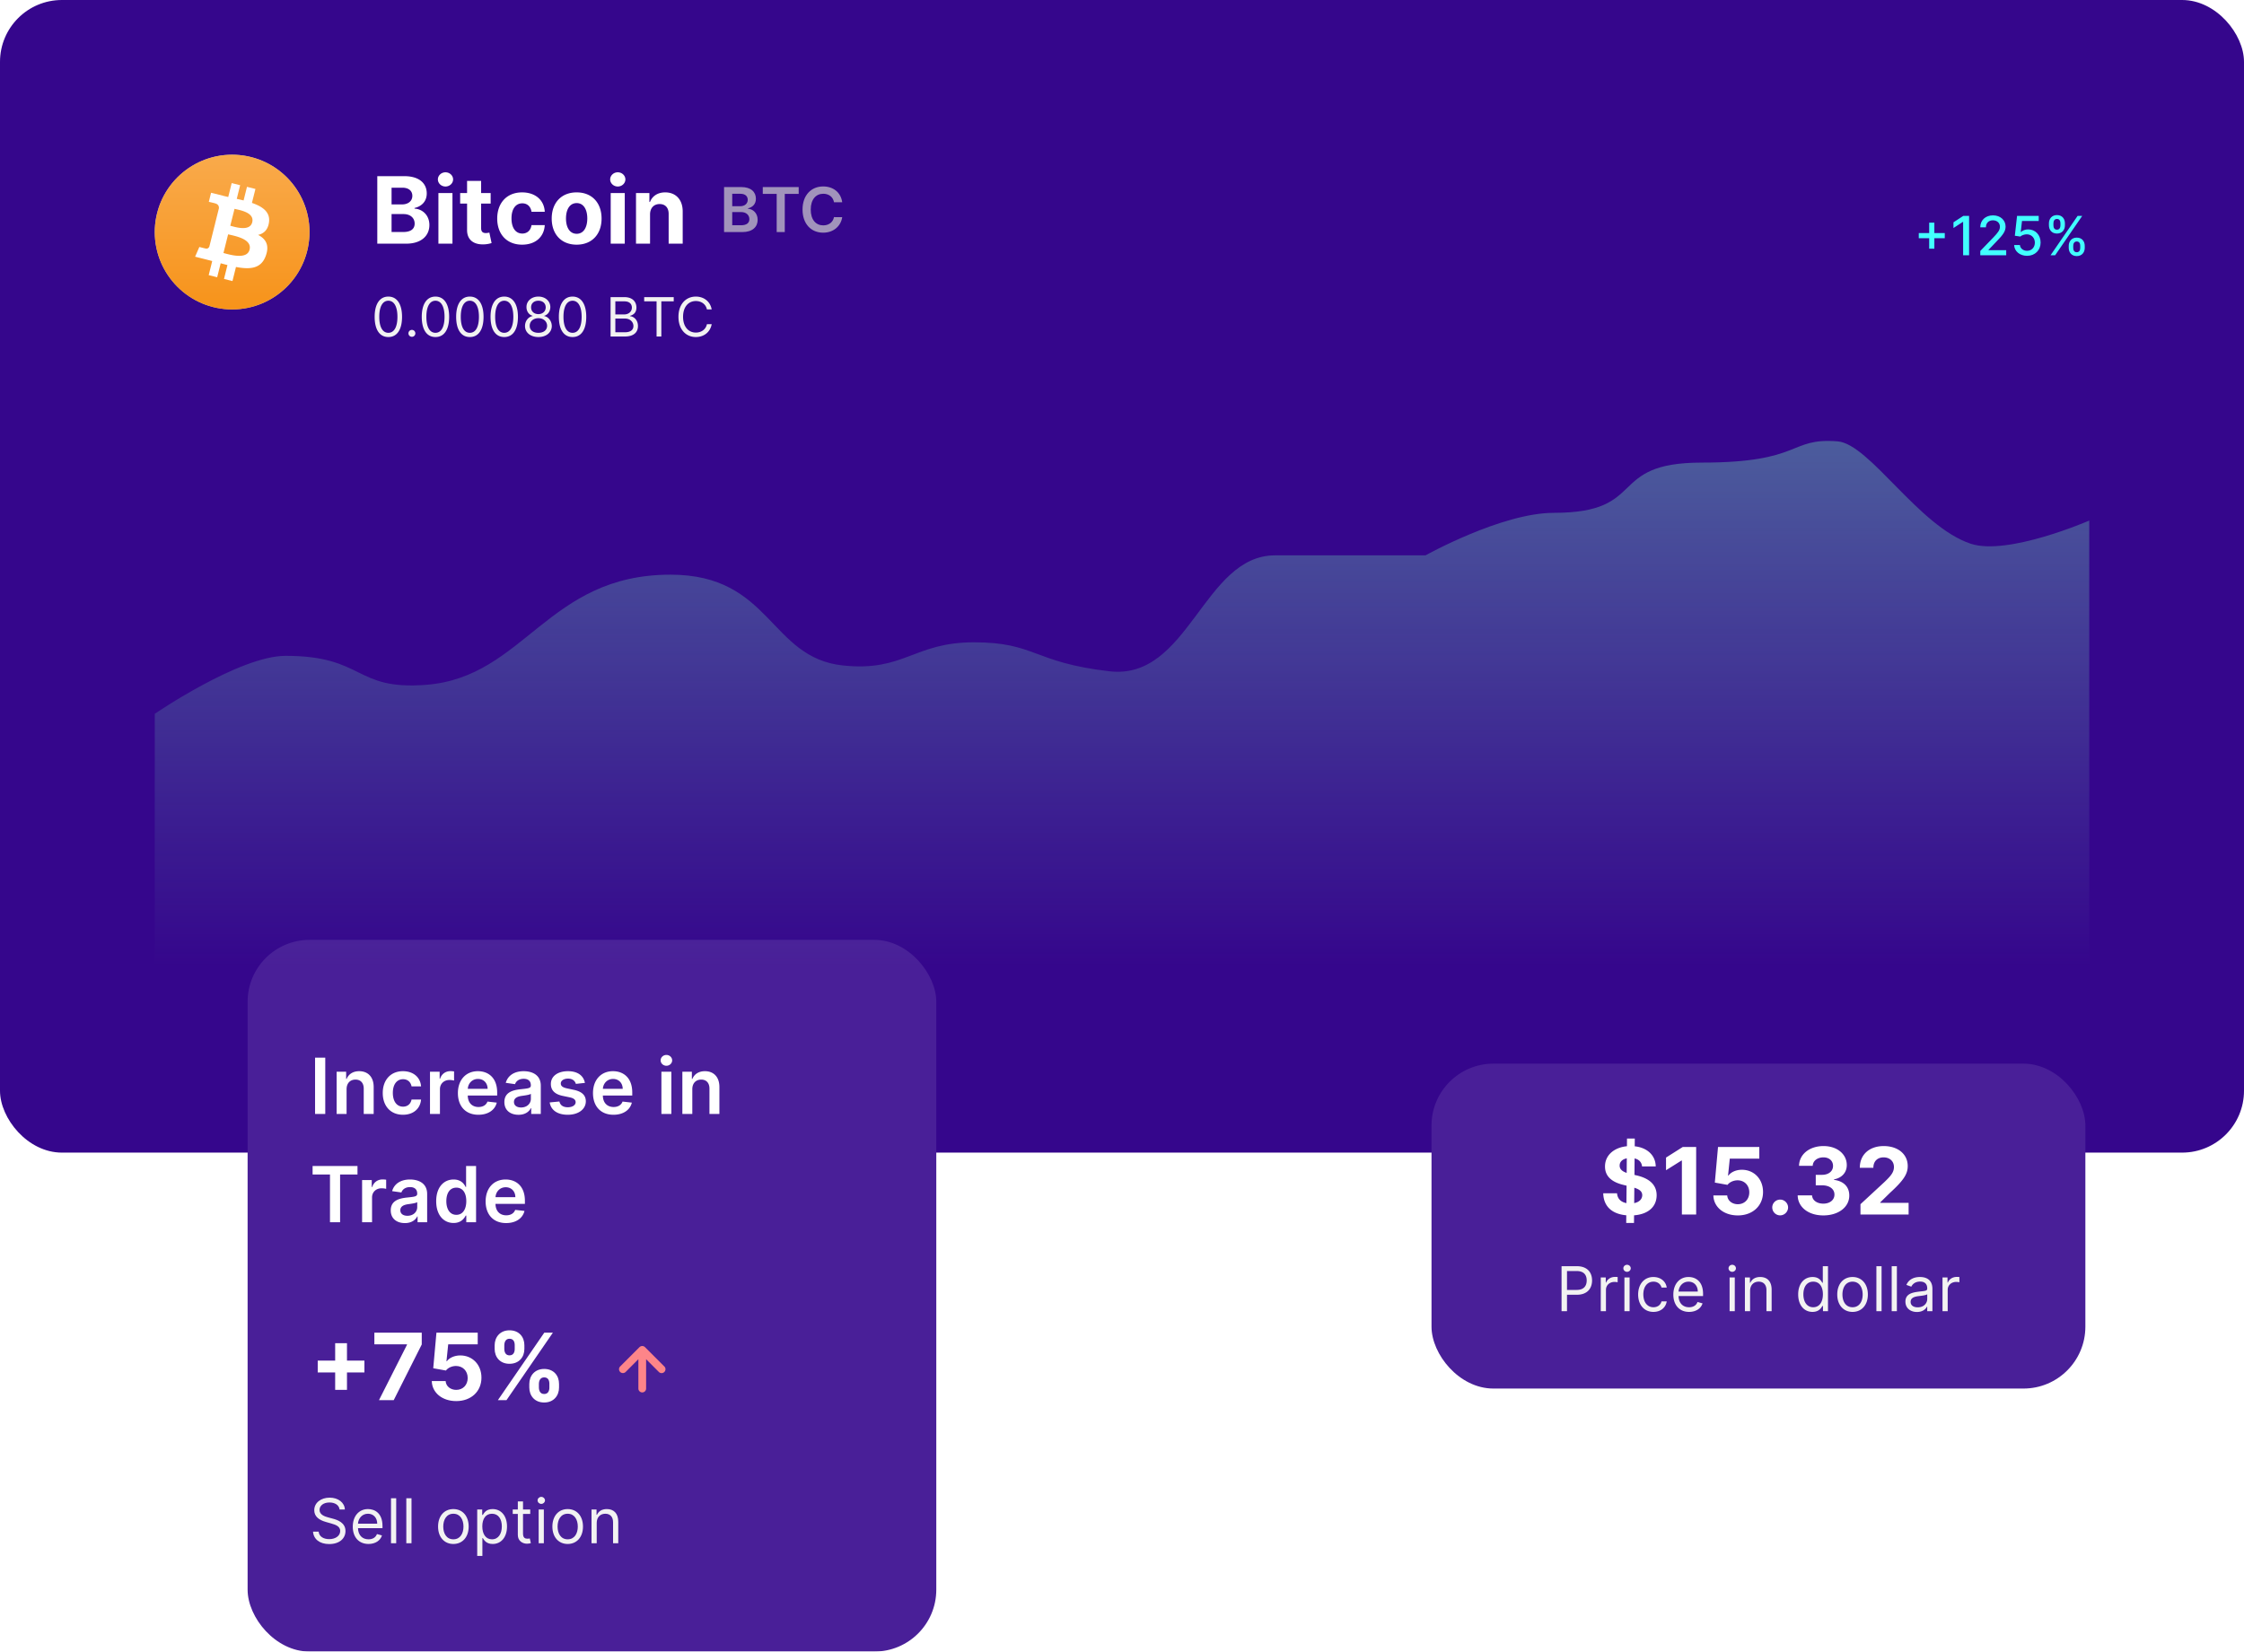 <svg width="580" height="427" fill="none" xmlns="http://www.w3.org/2000/svg"><rect width="580" height="298" rx="16" fill="#35068C"/><path d="M498.629 64.29h1.338v-2.695h2.694v-1.337h-2.694v-2.69h-1.338v2.69h-2.689v1.337h2.689v2.695zm10.315-8.472h-1.497l-2.54 1.66v1.472l2.436-1.59h.06V66h1.541V55.818zM511.838 66h6.702v-1.317h-4.584v-.075l2.023-2.118c1.865-1.884 2.397-2.784 2.397-3.922 0-1.636-1.333-2.889-3.252-2.889-1.904 0-3.296 1.233-3.296 3.092h1.467c-.005-1.093.701-1.81 1.799-1.81 1.035 0 1.82.637 1.82 1.651 0 .9-.537 1.546-1.631 2.705l-3.445 3.57V66zm12.087.14c2.048 0 3.51-1.448 3.505-3.431.005-1.969-1.367-3.4-3.222-3.4-.755 0-1.456.288-1.854.675h-.06l.323-2.848h4.321v-1.318h-5.598l-.572 5.13 1.407.21c.383-.343 1.069-.577 1.685-.577 1.208.01 2.083.915 2.083 2.158 0 1.223-.85 2.108-2.018 2.108-.985 0-1.765-.627-1.845-1.502h-1.491c.06 1.62 1.466 2.794 3.336 2.794zm10.775-2.05c.005 1.15.726 2.119 2.073 2.119 1.333 0 2.064-.97 2.064-2.118v-.537c0-1.153-.711-2.118-2.064-2.118-1.327 0-2.068.97-2.073 2.118v.537zm-5.12-5.826c0 1.149.725 2.118 2.073 2.118 1.327 0 2.063-.964 2.058-2.118v-.537c.005-1.153-.711-2.118-2.058-2.118-1.323 0-2.073.965-2.073 2.118v.537zm.417 7.736h1.188l7-10.182h-1.188l-7 10.182zm5.862-2.446c.005-.572.253-1.124.914-1.124.687 0 .9.552.9 1.124v.537c0 .572-.233 1.124-.9 1.124-.676 0-.909-.557-.914-1.124v-.537zm-5.116-5.827c0-.566.248-1.123.91-1.123.686 0 .9.552.9 1.123v.537c0 .572-.234 1.124-.9 1.124-.676 0-.91-.552-.91-1.124v-.537z" fill="#42FFFF"/><path d="M100.375 87.14c2.247 0 3.54-1.905 3.54-5.23 0-3.302-1.313-5.231-3.54-5.231-2.227 0-3.54 1.929-3.54 5.23 0 3.326 1.293 5.23 3.54 5.23zm0-1.094c-1.481 0-2.347-1.487-2.347-4.137 0-2.645.875-4.156 2.347-4.156s2.347 1.511 2.347 4.156c0 2.65-.865 4.136-2.347 4.136zm6.089 1.033a.897.897 0 00.894-.894.897.897 0 00-.894-.895.897.897 0 00-.895.895c0 .492.402.894.895.894zm6.086.06c2.247 0 3.539-1.904 3.539-5.23 0-3.301-1.312-5.23-3.539-5.23-2.228 0-3.54 1.929-3.54 5.23 0 3.326 1.292 5.23 3.54 5.23zm0-1.093c-1.482 0-2.347-1.487-2.347-4.137 0-2.645.875-4.156 2.347-4.156 1.471 0 2.346 1.511 2.346 4.156 0 2.65-.865 4.136-2.346 4.136zm8.89 1.093c2.247 0 3.539-1.904 3.539-5.23 0-3.301-1.312-5.23-3.539-5.23-2.228 0-3.54 1.929-3.54 5.23 0 3.326 1.292 5.23 3.54 5.23zm0-1.093c-1.482 0-2.347-1.487-2.347-4.137 0-2.645.875-4.156 2.347-4.156 1.471 0 2.346 1.511 2.346 4.156 0 2.65-.865 4.136-2.346 4.136zm8.89 1.093c2.247 0 3.539-1.904 3.539-5.23 0-3.301-1.312-5.23-3.539-5.23-2.228 0-3.54 1.929-3.54 5.23 0 3.326 1.292 5.23 3.54 5.23zm0-1.093c-1.482 0-2.347-1.487-2.347-4.137 0-2.645.875-4.156 2.347-4.156 1.471 0 2.346 1.511 2.346 4.156 0 2.65-.865 4.136-2.346 4.136zm8.83 1.093c2.033 0 3.45-1.188 3.46-2.843-.01-1.288-.87-2.382-1.969-2.586v-.06c.955-.248 1.581-1.183 1.591-2.267-.01-1.55-1.312-2.704-3.082-2.704-1.79 0-3.092 1.153-3.083 2.704-.009 1.084.617 2.019 1.591 2.268v.06c-1.118.203-1.978 1.297-1.968 2.585-.01 1.655 1.407 2.843 3.46 2.843zm0-1.093c-1.397 0-2.257-.717-2.247-1.81-.01-1.149.939-1.969 2.247-1.969 1.288 0 2.237.82 2.247 1.969-.01 1.093-.87 1.81-2.247 1.81zm0-4.833c-1.114 0-1.899-.696-1.889-1.75-.01-1.034.745-1.71 1.889-1.71 1.123 0 1.879.676 1.889 1.71-.01 1.054-.795 1.75-1.889 1.75zm8.826 5.926c2.248 0 3.54-1.904 3.54-5.23 0-3.301-1.312-5.23-3.54-5.23-2.227 0-3.539 1.929-3.539 5.23 0 3.326 1.292 5.23 3.539 5.23zm0-1.093c-1.481 0-2.346-1.487-2.346-4.137 0-2.645.875-4.156 2.346-4.156 1.472 0 2.347 1.511 2.347 4.156 0 2.65-.865 4.136-2.347 4.136zm9.826.954h3.679c2.406 0 3.4-1.173 3.4-2.704 0-1.611-1.113-2.486-2.048-2.546v-.1c.875-.238 1.651-.815 1.651-2.127 0-1.492-.995-2.705-3.122-2.705h-3.56V87zm1.233-1.094v-3.54h2.506c1.332 0 2.167.895 2.167 1.93 0 .894-.616 1.61-2.227 1.61h-2.446zm0-4.613v-3.381h2.327c1.352 0 1.948.716 1.948 1.61 0 1.075-.875 1.77-1.988 1.77h-2.287zm7.456-3.381h3.201V87h1.233v-9.088h3.202v-1.094h-7.636v1.094zM183.949 80c-.378-2.088-2.048-3.321-4.096-3.321-2.606 0-4.495 2.008-4.495 5.23 0 3.222 1.889 5.23 4.495 5.23 2.048 0 3.718-1.233 4.096-3.32h-1.233c-.298 1.411-1.511 2.167-2.863 2.167-1.85 0-3.302-1.432-3.302-4.077s1.452-4.077 3.302-4.077c1.352 0 2.565.756 2.863 2.168h1.233z" fill="#F2F2F2"/><path d="M97.517 63h7.457c3.921 0 6.009-2.045 6.009-4.824 0-2.582-1.849-4.142-3.835-4.236v-.17c1.815-.41 3.153-1.696 3.153-3.75 0-2.617-1.943-4.475-5.795-4.475h-6.989V63zm3.69-3.017v-4.636h3.094c1.773 0 2.872 1.022 2.872 2.463 0 1.312-.895 2.173-2.957 2.173h-3.009zm0-7.134v-4.32h2.804c1.637 0 2.566.843 2.566 2.104 0 1.381-1.125 2.216-2.634 2.216h-2.736zM113.316 63h3.631V49.91h-3.631V63zm1.824-14.778c1.082 0 1.969-.827 1.969-1.841 0-1.006-.887-1.833-1.969-1.833-1.074 0-1.96.827-1.96 1.833 0 1.014.886 1.84 1.96 1.84zm11.678 1.687h-2.463v-3.136h-3.631v3.136h-1.789v2.727h1.789v6.819c-.017 2.565 1.731 3.835 4.364 3.724a7.066 7.066 0 001.969-.34l-.571-2.703c-.179.034-.563.12-.904.12-.724 0-1.227-.273-1.227-1.279v-6.34h2.463v-2.728zm8.139 13.347c3.486 0 5.677-2.046 5.847-5.054h-3.426c-.213 1.397-1.134 2.181-2.378 2.181-1.696 0-2.795-1.423-2.795-3.928 0-2.472 1.107-3.887 2.795-3.887 1.33 0 2.182.878 2.378 2.182h3.426c-.153-3.026-2.446-5.011-5.864-5.011-3.971 0-6.426 2.753-6.426 6.767 0 3.98 2.412 6.75 6.443 6.75zm14.086 0c3.972 0 6.444-2.72 6.444-6.75 0-4.057-2.472-6.767-6.444-6.767-3.971 0-6.443 2.71-6.443 6.767 0 4.03 2.472 6.75 6.443 6.75zm.017-2.813c-1.832 0-2.77-1.679-2.77-3.963s.938-3.971 2.77-3.971c1.799 0 2.736 1.687 2.736 3.971s-.937 3.963-2.736 3.963zM157.847 63h3.631V49.91h-3.631V63zm1.824-14.778c1.083 0 1.969-.827 1.969-1.841 0-1.006-.886-1.833-1.969-1.833-1.074 0-1.96.827-1.96 1.833 0 1.014.886 1.84 1.96 1.84zm8.346 7.21c.009-1.688 1.014-2.676 2.48-2.676 1.458 0 2.335.954 2.327 2.556V63h3.631v-8.335c0-3.051-1.79-4.926-4.517-4.926-1.944 0-3.35.954-3.938 2.48h-.153v-2.31h-3.461V63h3.631v-7.568z" fill="#fff"/><path opacity=".7" d="M187.148 60h4.71c2.665 0 3.972-1.358 3.972-3.17 0-1.762-1.25-2.796-2.489-2.858v-.114c1.136-.267 2.034-1.063 2.034-2.477 0-1.733-1.25-3.017-3.773-3.017h-4.454V60zm2.108-1.761v-3.41h2.324c1.301 0 2.108.796 2.108 1.836 0 .926-.637 1.574-2.165 1.574h-2.267zm0-4.926v-3.21h2.13c1.239 0 1.881.653 1.881 1.55 0 1.023-.829 1.66-1.926 1.66h-2.085zm7.896-3.182h3.597V60h2.09v-9.87h3.597v-1.766h-9.284v1.767zm20.534 2.159c-.358-2.585-2.347-4.085-4.926-4.085-3.04 0-5.33 2.215-5.33 5.977 0 3.755 2.262 5.977 5.33 5.977 2.767 0 4.602-1.79 4.926-4.011l-2.125-.012c-.267 1.364-1.381 2.131-2.773 2.131-1.886 0-3.238-1.415-3.238-4.085 0-2.625 1.341-4.085 3.244-4.085 1.415 0 2.523.8 2.767 2.193h2.125z" fill="#CFCFCF"/><circle cx="60" cy="60" r="20" fill="#C4C4C4"/><g clip-path="url(#clip0)"><path d="M79.402 64.837C76.73 75.557 65.869 82.073 55.164 79.4c-10.72-2.672-17.237-13.533-14.565-24.237 2.673-10.72 13.518-17.237 24.238-14.565 10.705 2.657 17.237 13.518 14.565 24.238z" fill="url(#paint0_linear)"/><path d="M69.522 57.508c.39-2.656-1.625-4.094-4.406-5.047l.906-3.61-2.187-.546-.875 3.516a58.509 58.509 0 00-1.766-.407l.875-3.531-2.187-.547-.891 3.594a97.99 97.99 0 01-1.406-.328v-.016l-3.032-.75-.578 2.344s1.625.375 1.594.39c.89.22 1.047.813 1.016 1.282l-1.032 4.11c.063.015.141.03.235.077a1.266 1.266 0 01-.234-.062l-1.438 5.75c-.11.265-.39.672-1 .515.016.032-1.594-.39-1.594-.39l-1.093 2.515 2.859.72c.531.14 1.047.265 1.562.405l-.906 3.641 2.188.547.906-3.61c.594.157 1.187.313 1.75.454l-.89 3.593 2.187.547.906-3.64c3.75.703 6.563.421 7.734-2.97.954-2.718-.046-4.296-2.015-5.327 1.453-.328 2.531-1.281 2.812-3.219zm-5.015 7.031c-.672 2.719-5.266 1.25-6.75.875l1.203-4.828c1.484.375 6.265 1.11 5.547 3.953zm.687-7.078c-.625 2.485-4.437 1.219-5.672.906l1.094-4.375c1.234.313 5.219.891 4.578 3.47z" fill="#fff"/></g><g filter="url(#filter0_b)"><rect x="64" y="243" width="178" height="184" rx="16" fill="#491F98"/></g><path d="M84.07 273.455h-2.635V288h2.635v-14.545zm5.51 8.153c0-1.577.952-2.486 2.309-2.486 1.328 0 2.123.874 2.123 2.33V288h2.571v-6.946c.007-2.614-1.484-4.105-3.736-4.105-1.633 0-2.755.781-3.252 1.996h-.128v-1.854h-2.458V288h2.571v-6.392zm14.575 6.605c2.742 0 4.489-1.626 4.674-3.942h-2.458c-.22 1.172-1.065 1.847-2.194 1.847-1.605 0-2.642-1.342-2.642-3.573 0-2.201 1.058-3.522 2.642-3.522 1.235 0 1.995.795 2.194 1.846h2.458c-.178-2.365-2.025-3.92-4.688-3.92-3.196 0-5.213 2.308-5.213 5.639 0 3.303 1.967 5.625 5.227 5.625zm6.985-.213h2.571v-6.413c0-1.385 1.044-2.365 2.457-2.365.433 0 .973.078 1.193.149v-2.365a6.116 6.116 0 00-.923-.071c-1.25 0-2.294.71-2.692 1.974h-.113v-1.818h-2.493V288zm12.51.213c2.542 0 4.29-1.243 4.744-3.139l-2.4-.27c-.348.923-1.201 1.406-2.309 1.406-1.662 0-2.762-1.094-2.784-2.961h7.6v-.789c0-3.828-2.301-5.511-4.986-5.511-3.125 0-5.164 2.294-5.164 5.66 0 3.424 2.01 5.604 5.299 5.604zm-2.742-6.697c.078-1.392 1.108-2.564 2.642-2.564 1.478 0 2.472 1.079 2.486 2.564h-5.128zm13.107 6.704c1.712 0 2.734-.802 3.203-1.719h.085V288h2.472v-7.301c0-2.884-2.351-3.75-4.432-3.75-2.294 0-4.055 1.023-4.624 3.011l2.401.341c.256-.746.98-1.385 2.237-1.385 1.193 0 1.847.611 1.847 1.683v.043c0 .739-.774.774-2.699.98-2.117.227-4.141.86-4.141 3.317 0 2.145 1.57 3.281 3.651 3.281zm.668-1.889c-1.073 0-1.84-.49-1.84-1.435 0-.987.859-1.399 2.01-1.562.675-.093 2.024-.263 2.358-.533v1.286c0 1.214-.98 2.244-2.528 2.244zm16.499-6.357c-.355-1.846-1.832-3.025-4.389-3.025-2.628 0-4.418 1.292-4.41 3.31-.008 1.59.973 2.642 3.068 3.075l1.861.39c1.001.221 1.47.625 1.47 1.243 0 .746-.81 1.307-2.032 1.307-1.179 0-1.946-.511-2.166-1.491l-2.507.241c.32 2.003 2.003 3.189 4.681 3.189 2.727 0 4.652-1.413 4.659-3.48-.007-1.555-1.009-2.507-3.069-2.955l-1.86-.397c-1.108-.249-1.549-.632-1.542-1.265-.007-.738.81-1.25 1.883-1.25 1.186 0 1.811.647 2.009 1.364l2.344-.256zm7.384 8.239c2.543 0 4.29-1.243 4.745-3.139l-2.401-.27c-.348.923-1.2 1.406-2.308 1.406-1.662 0-2.763-1.094-2.784-2.961h7.599v-.789c0-3.828-2.301-5.511-4.986-5.511-3.125 0-5.163 2.294-5.163 5.66 0 3.424 2.01 5.604 5.298 5.604zm-2.741-6.697c.078-1.392 1.108-2.564 2.642-2.564 1.477 0 2.471 1.079 2.486 2.564h-5.128zM170.953 288h2.571v-10.909h-2.571V288zm1.293-12.457c.816 0 1.484-.625 1.484-1.392 0-.775-.668-1.4-1.484-1.4-.824 0-1.492.625-1.492 1.4 0 .767.668 1.392 1.492 1.392zm6.693 6.065c0-1.577.952-2.486 2.308-2.486 1.328 0 2.124.874 2.124 2.33V288h2.571v-6.946c.007-2.614-1.485-4.105-3.736-4.105-1.634 0-2.756.781-3.253 1.996h-.128v-1.854h-2.457V288h2.571v-6.392zm-98.143 22.055h4.495V316h2.614v-12.337H92.4v-2.208H80.796v2.208zM93.59 316h2.571v-6.413c0-1.385 1.044-2.365 2.458-2.365.433 0 .973.078 1.193.149v-2.365a6.122 6.122 0 00-.923-.071c-1.25 0-2.294.71-2.692 1.974h-.114v-1.818H93.59V316zm11.054.22c1.712 0 2.735-.802 3.204-1.719h.085V316h2.471v-7.301c0-2.884-2.351-3.75-4.431-3.75-2.295 0-4.056 1.023-4.624 3.011l2.4.341c.256-.746.981-1.385 2.238-1.385 1.193 0 1.846.611 1.846 1.683v.043c0 .739-.774.774-2.699.98-2.116.227-4.14.86-4.14 3.317 0 2.145 1.569 3.281 3.65 3.281zm.668-1.889c-1.072 0-1.839-.49-1.839-1.435 0-.987.859-1.399 2.009-1.562.675-.093 2.025-.263 2.358-.533v1.286c0 1.214-.98 2.244-2.528 2.244zm11.926 1.861c1.875 0 2.72-1.115 3.125-1.911h.156V316h2.529v-14.545h-2.579v5.44h-.106c-.391-.788-1.193-1.946-3.118-1.946-2.521 0-4.503 1.974-4.503 5.611 0 3.593 1.925 5.632 4.496 5.632zm.717-2.11c-1.697 0-2.592-1.491-2.592-3.537 0-2.031.881-3.487 2.592-3.487 1.655 0 2.564 1.371 2.564 3.487 0 2.117-.923 3.537-2.564 3.537zm12.862 2.131c2.542 0 4.29-1.243 4.744-3.139l-2.4-.27c-.349.923-1.201 1.406-2.309 1.406-1.662 0-2.763-1.094-2.784-2.961h7.6v-.789c0-3.828-2.302-5.511-4.986-5.511-3.125 0-5.164 2.294-5.164 5.66 0 3.424 2.01 5.604 5.299 5.604zm-2.742-6.697c.078-1.392 1.108-2.564 2.642-2.564 1.478 0 2.472 1.079 2.486 2.564h-5.128z" fill="#fff"/><path d="M87.773 390.273h1.363c-.062-1.756-1.681-3.068-3.931-3.068-2.228 0-3.978 1.295-3.978 3.25 0 1.568 1.137 2.5 2.955 3.022l1.432.409c1.227.341 2.318.773 2.318 1.932 0 1.273-1.228 2.114-2.841 2.114-1.386 0-2.614-.614-2.727-1.932h-1.455c.136 1.909 1.682 3.205 4.182 3.205 2.682 0 4.205-1.478 4.205-3.364 0-2.182-2.069-2.886-3.273-3.205l-1.182-.318c-.864-.227-2.25-.682-2.25-1.932 0-1.113 1.023-1.931 2.568-1.931 1.41 0 2.477.67 2.614 1.818zm7.477 8.909c1.772 0 3.068-.887 3.477-2.205l-1.296-.363c-.34.909-1.13 1.363-2.181 1.363-1.574 0-2.66-1.017-2.722-2.886h6.335v-.568c0-3.25-1.932-4.364-3.75-4.364-2.364 0-3.932 1.864-3.932 4.546 0 2.681 1.546 4.477 4.069 4.477zm-2.722-5.25c.09-1.358 1.051-2.568 2.585-2.568 1.455 0 2.386 1.091 2.386 2.568h-4.971zm9.876-6.568h-1.341V399h1.341v-11.636zm3.957 0h-1.341V399h1.341v-11.636zm10.821 11.818c2.364 0 3.955-1.796 3.955-4.5 0-2.727-1.591-4.523-3.955-4.523s-3.954 1.796-3.954 4.523c0 2.704 1.59 4.5 3.954 4.5zm0-1.205c-1.795 0-2.614-1.545-2.614-3.295s.819-3.318 2.614-3.318c1.796 0 2.614 1.568 2.614 3.318s-.818 3.295-2.614 3.295zm6.162 4.296h1.34v-4.614h.114c.296.477.864 1.523 2.546 1.523 2.181 0 3.704-1.75 3.704-4.523 0-2.75-1.523-4.5-3.727-4.5-1.705 0-2.227 1.046-2.523 1.5h-.159v-1.386h-1.295v12zm1.318-7.637c0-1.954.863-3.272 2.5-3.272 1.704 0 2.545 1.431 2.545 3.272 0 1.864-.863 3.341-2.545 3.341-1.614 0-2.5-1.363-2.5-3.341zm12.387-4.363h-1.864v-2.091h-1.341v2.091h-1.318v1.136h1.318v5.455c0 1.522 1.228 2.25 2.364 2.25.5 0 .818-.091 1-.159l-.273-1.205c-.113.023-.295.068-.591.068-.59 0-1.159-.182-1.159-1.318v-5.091h1.864v-1.136zm2.177 8.727h1.341v-8.727h-1.341V399zm.682-10.182c.523 0 .954-.409.954-.909s-.431-.909-.954-.909c-.523 0-.955.409-.955.909s.432.909.955.909zm6.82 10.364c2.364 0 3.955-1.796 3.955-4.5 0-2.727-1.591-4.523-3.955-4.523-2.363 0-3.954 1.796-3.954 4.523 0 2.704 1.591 4.5 3.954 4.5zm0-1.205c-1.795 0-2.613-1.545-2.613-3.295s.818-3.318 2.613-3.318c1.796 0 2.614 1.568 2.614 3.318s-.818 3.295-2.614 3.295zm7.503-4.227c0-1.523.943-2.386 2.227-2.386 1.244 0 2 .812 2 2.181V399h1.341v-5.545c0-2.228-1.188-3.296-2.955-3.296-1.318 0-2.136.591-2.545 1.477h-.114v-1.363h-1.295V399h1.341v-5.25z" fill="#F2F2F2"/><path d="M86.63 359.341h3.052v-4.509h4.508v-3.051h-4.508v-4.508H86.63v4.508h-4.509v3.051h4.509v4.509zM97.956 362h3.809l7.244-14.395v-3.06H96.761v3.017h8.429v.12L97.954 362zm19.963.239c3.887 0 6.529-2.532 6.52-6.06.009-3.341-2.327-5.744-5.471-5.744-1.535 0-2.856.639-3.469 1.5h-.103l.452-4.373h7.628v-3.017h-10.67l-.827 9.205 3.281.588c.537-.724 1.577-1.176 2.608-1.176 1.756.008 3.017 1.278 3.017 3.111 0 1.815-1.236 3.068-2.966 3.068-1.466 0-2.65-.921-2.736-2.276h-3.579c.068 3.017 2.702 5.174 6.315 5.174zm18.888-3.512c.008 2.097 1.347 3.878 3.844 3.878 2.471 0 3.852-1.781 3.843-3.878v-.92c.009-2.114-1.338-3.878-3.843-3.878-2.463 0-3.836 1.781-3.844 3.878v.92zm-8.957-9.988c.008 2.096 1.346 3.86 3.835 3.86 2.48 0 3.861-1.747 3.852-3.86v-.921c.009-2.113-1.338-3.878-3.852-3.878-2.438 0-3.827 1.765-3.835 3.878v.921zm.835 13.261h2.224l12-17.455h-2.224l-12 17.455zm10.602-4.193c.009-.835.341-1.696 1.364-1.696 1.074 0 1.355.861 1.346 1.696v.92c.009.835-.307 1.679-1.346 1.679-1.04 0-1.355-.869-1.364-1.679v-.92zm-8.94-9.989c.008-.809.324-1.696 1.338-1.696 1.074 0 1.363.861 1.355 1.696v.921c.008.835-.315 1.679-1.355 1.679-1.006 0-1.33-.844-1.338-1.679v-.921z" fill="#fff"/><path d="M171.71 353.29l-5-5a.988.988 0 00-.33-.21 1 1 0 00-.76 0 .998.998 0 00-.33.21l-5 5a.995.995 0 00-.217.326 1.005 1.005 0 001.637 1.094l3.29-3.3V359a1.003 1.003 0 001 1 1 1 0 001-1v-7.59l3.29 3.3a1.001 1.001 0 001.639-.326.99.99 0 000-.769.997.997 0 00-.219-.325z" fill="#FD8589"/><g filter="url(#filter1_d)"><rect x="355" y="255" width="169" height="84" rx="16" fill="#491F98"/><path d="M405.322 296.182h2.012l.017-1.969c3.69-.281 5.829-2.241 5.838-5.199-.009-2.906-2.199-4.449-5.233-5.13l-.503-.12.034-4.261c1.134.264 1.824.988 1.926 2.062h3.537c-.043-2.821-2.148-4.841-5.429-5.199l.017-2.002h-2.011l-.017 1.985c-3.333.324-5.685 2.336-5.668 5.242-.008 2.574 1.807 4.048 4.756 4.756l.818.204-.043 4.509c-1.389-.265-2.326-1.117-2.42-2.54h-3.571c.085 3.443 2.344 5.369 5.957 5.685l-.017 1.977zm2.063-5.122l.034-3.98c1.321.417 2.037.954 2.045 1.926-.008 1.031-.792 1.798-2.079 2.054zm-1.943-7.816c-1.066-.366-1.833-.92-1.816-1.9 0-.912.648-1.62 1.85-1.867l-.034 3.767zm17.96-6.699h-3.468l-4.321 2.736v3.273l3.997-2.506h.102V294h3.69v-17.455zm10.764 17.694c3.886 0 6.528-2.532 6.52-6.06.008-3.341-2.327-5.744-5.472-5.744-1.534 0-2.855.639-3.469 1.5h-.102l.452-4.373h7.628v-3.017h-10.671l-.826 9.205 3.281.588c.537-.724 1.576-1.176 2.608-1.176 1.755.008 3.017 1.278 3.017 3.111 0 1.815-1.236 3.068-2.966 3.068-1.466 0-2.651-.921-2.736-2.276h-3.579c.068 3.017 2.701 5.174 6.315 5.174zm10.951-.017c1.091 0 2.037-.912 2.045-2.046-.008-1.116-.954-2.028-2.045-2.028-1.125 0-2.054.912-2.046 2.028a2.042 2.042 0 002.046 2.046zm11.145.017c3.92 0 6.724-2.157 6.716-5.14.008-2.173-1.373-3.724-3.938-4.048v-.136c1.952-.35 3.298-1.73 3.29-3.691.008-2.752-2.404-4.917-6.017-4.917-3.58 0-6.273 2.096-6.324 5.113h3.537c.042-1.329 1.261-2.19 2.77-2.19 1.491 0 2.488.904 2.48 2.216.008 1.372-1.159 2.301-2.838 2.301h-1.628v2.71h1.628c1.977 0 3.213.989 3.204 2.395.009 1.389-1.184 2.344-2.872 2.344-1.628 0-2.846-.852-2.915-2.131h-3.716c.06 3.051 2.787 5.174 6.623 5.174zm9.608-.239h12.443v-3.017h-7.329v-.119l2.548-2.498c3.588-3.272 4.551-4.909 4.551-6.894 0-3.026-2.471-5.165-6.213-5.165-3.665 0-6.179 2.19-6.17 5.616h3.503c-.009-1.67 1.048-2.693 2.642-2.693 1.534 0 2.676.955 2.676 2.489 0 1.389-.852 2.343-2.438 3.869l-6.213 5.753V294z" fill="#fff"/><path d="M388.609 319h1.409v-4.25h2.546c2.71 0 3.932-1.648 3.932-3.705 0-2.056-1.222-3.681-3.955-3.681h-3.932V319zm1.409-5.5v-4.886h2.478c1.892 0 2.613 1.034 2.613 2.431 0 1.398-.721 2.455-2.591 2.455h-2.5zm8.726 5.5h1.341v-5.523c0-1.182.932-2.045 2.204-2.045.358 0 .728.068.818.091v-1.364a13.206 13.206 0 00-.704-.023c-1.046 0-1.955.591-2.273 1.455h-.091v-1.318h-1.295V319zm6.113 0h1.341v-8.727h-1.341V319zm.682-10.182c.523 0 .954-.409.954-.909s-.431-.909-.954-.909c-.523 0-.955.409-.955.909s.432.909.955.909zm6.82 10.364c1.932 0 3.205-1.182 3.432-2.727h-1.341c-.25.954-1.045 1.522-2.091 1.522-1.591 0-2.613-1.318-2.613-3.341 0-1.977 1.045-3.272 2.613-3.272 1.182 0 1.887.727 2.091 1.522h1.341c-.227-1.636-1.614-2.727-3.454-2.727-2.364 0-3.932 1.864-3.932 4.523 0 2.613 1.5 4.5 3.954 4.5zm9.211 0c1.773 0 3.069-.887 3.478-2.205l-1.296-.363c-.341.909-1.13 1.363-2.182 1.363-1.573 0-2.659-1.017-2.721-2.886h6.335v-.568c0-3.25-1.932-4.364-3.75-4.364-2.364 0-3.932 1.864-3.932 4.546 0 2.681 1.546 4.477 4.068 4.477zm-2.721-5.25c.091-1.358 1.051-2.568 2.585-2.568 1.455 0 2.386 1.091 2.386 2.568h-4.971zM432.044 319h1.341v-8.727h-1.341V319zm.682-10.182c.522 0 .954-.409.954-.909s-.432-.909-.954-.909c-.523 0-.955.409-.955.909s.432.909.955.909zm4.616 4.932c0-1.523.943-2.386 2.227-2.386 1.244 0 2 .812 2 2.181V319h1.341v-5.545c0-2.228-1.188-3.296-2.955-3.296-1.318 0-2.136.591-2.545 1.477h-.114v-1.363h-1.295V319h1.341v-5.25zm16.134 5.432c1.681 0 2.25-1.046 2.545-1.523h.159V319h1.296v-11.636h-1.341v4.295h-.114c-.295-.454-.818-1.5-2.523-1.5-2.204 0-3.727 1.75-3.727 4.5 0 2.773 1.523 4.523 3.705 4.523zm.181-1.205c-1.681 0-2.545-1.477-2.545-3.341 0-1.841.841-3.272 2.545-3.272 1.637 0 2.5 1.318 2.5 3.272 0 1.978-.886 3.341-2.5 3.341zm10.166 1.205c2.364 0 3.955-1.796 3.955-4.5 0-2.727-1.591-4.523-3.955-4.523s-3.955 1.796-3.955 4.523c0 2.704 1.591 4.5 3.955 4.5zm0-1.205c-1.795 0-2.614-1.545-2.614-3.295s.819-3.318 2.614-3.318 2.614 1.568 2.614 3.318-.819 3.295-2.614 3.295zm7.502-10.613h-1.341V319h1.341v-11.636zm3.957 0h-1.341V319h1.341v-11.636zm5.184 11.841c1.523 0 2.319-.819 2.591-1.387h.068V319h1.341v-5.75c0-2.773-2.113-3.091-3.227-3.091-1.318 0-2.818.455-3.5 2.046l1.273.454c.295-.636.994-1.318 2.273-1.318 1.233 0 1.84.653 1.84 1.773v.045c0 .648-.659.591-2.25.796-1.619.21-3.386.568-3.386 2.568 0 1.704 1.318 2.682 2.977 2.682zm.205-1.205c-1.068 0-1.841-.477-1.841-1.409 0-1.023.932-1.341 1.977-1.477.568-.069 2.091-.228 2.318-.5v1.227c0 1.091-.863 2.159-2.454 2.159zm6.403 1h1.341v-5.523c0-1.182.932-2.045 2.204-2.045.358 0 .728.068.818.091v-1.364a13.206 13.206 0 00-.704-.023c-1.046 0-1.955.591-2.273 1.455h-.091v-1.318h-1.295V319z" fill="#F2F2F2"/></g><path d="M73.801 169.562C61.884 169.562 40 184.55 40 184.55V250h500V134.589s-21.046 9.155-30.612 5.995c-13.486-4.454-26.148-25.83-34.439-26.479-12.755-1-8.929 5.495-35.077 5.495-24.872 0-13.687 12.99-38.265 12.99-13.457 0-33.163 10.995-33.163 10.995h-38.903c-18.495 0-22.265 32.318-42.73 29.977-19.835-2.27-19.132-7.497-35.076-7.497-15.595 0-17.997 7.646-33.801 5.995-19.133-1.998-18.495-23.482-44.643-23.482-31.888 0-37.628 26.48-63.138 28.478-18.73 1.467-15.783-7.494-36.352-7.494z" fill="url(#paint1_linear)"/><defs><linearGradient id="paint0_linear" x1="59.989" y1="39.99" x2="59.989" y2="79.996" gradientUnits="userSpaceOnUse"><stop stop-color="#F9AA4B"/><stop offset="1" stop-color="#F7931A"/></linearGradient><linearGradient id="paint1_linear" x1="290" y1="114" x2="290" y2="250" gradientUnits="userSpaceOnUse"><stop stop-color="#6EDCB5" stop-opacity=".4"/><stop offset="1" stop-color="#6EDCB5" stop-opacity="0"/></linearGradient><filter id="filter0_b" x="-186" y="-7" width="678" height="684" filterUnits="userSpaceOnUse" color-interpolation-filters="sRGB"><feFlood flood-opacity="0" result="BackgroundImageFix"/><feGaussianBlur in="BackgroundImage" stdDeviation="125"/><feComposite in2="SourceAlpha" operator="in" result="effect1_backgroundBlur"/><feBlend in="SourceGraphic" in2="effect1_backgroundBlur" result="shape"/></filter><filter id="filter1_d" x="330" y="235" width="249" height="164" filterUnits="userSpaceOnUse" color-interpolation-filters="sRGB"><feFlood flood-opacity="0" result="BackgroundImageFix"/><feColorMatrix in="SourceAlpha" values="0 0 0 0 0 0 0 0 0 0 0 0 0 0 0 0 0 0 127 0"/><feOffset dx="15" dy="20"/><feGaussianBlur stdDeviation="20"/><feColorMatrix values="0 0 0 0 0.455 0 0 0 0 0.459 0 0 0 0 0.855 0 0 0 0.15 0"/><feBlend in2="BackgroundImageFix" result="effect1_dropShadow"/><feBlend in="SourceGraphic" in2="effect1_dropShadow" result="shape"/></filter><clipPath id="clip0"><path fill="#fff" transform="translate(40 40)" d="M0 0h40v40H0z"/></clipPath></defs></svg>